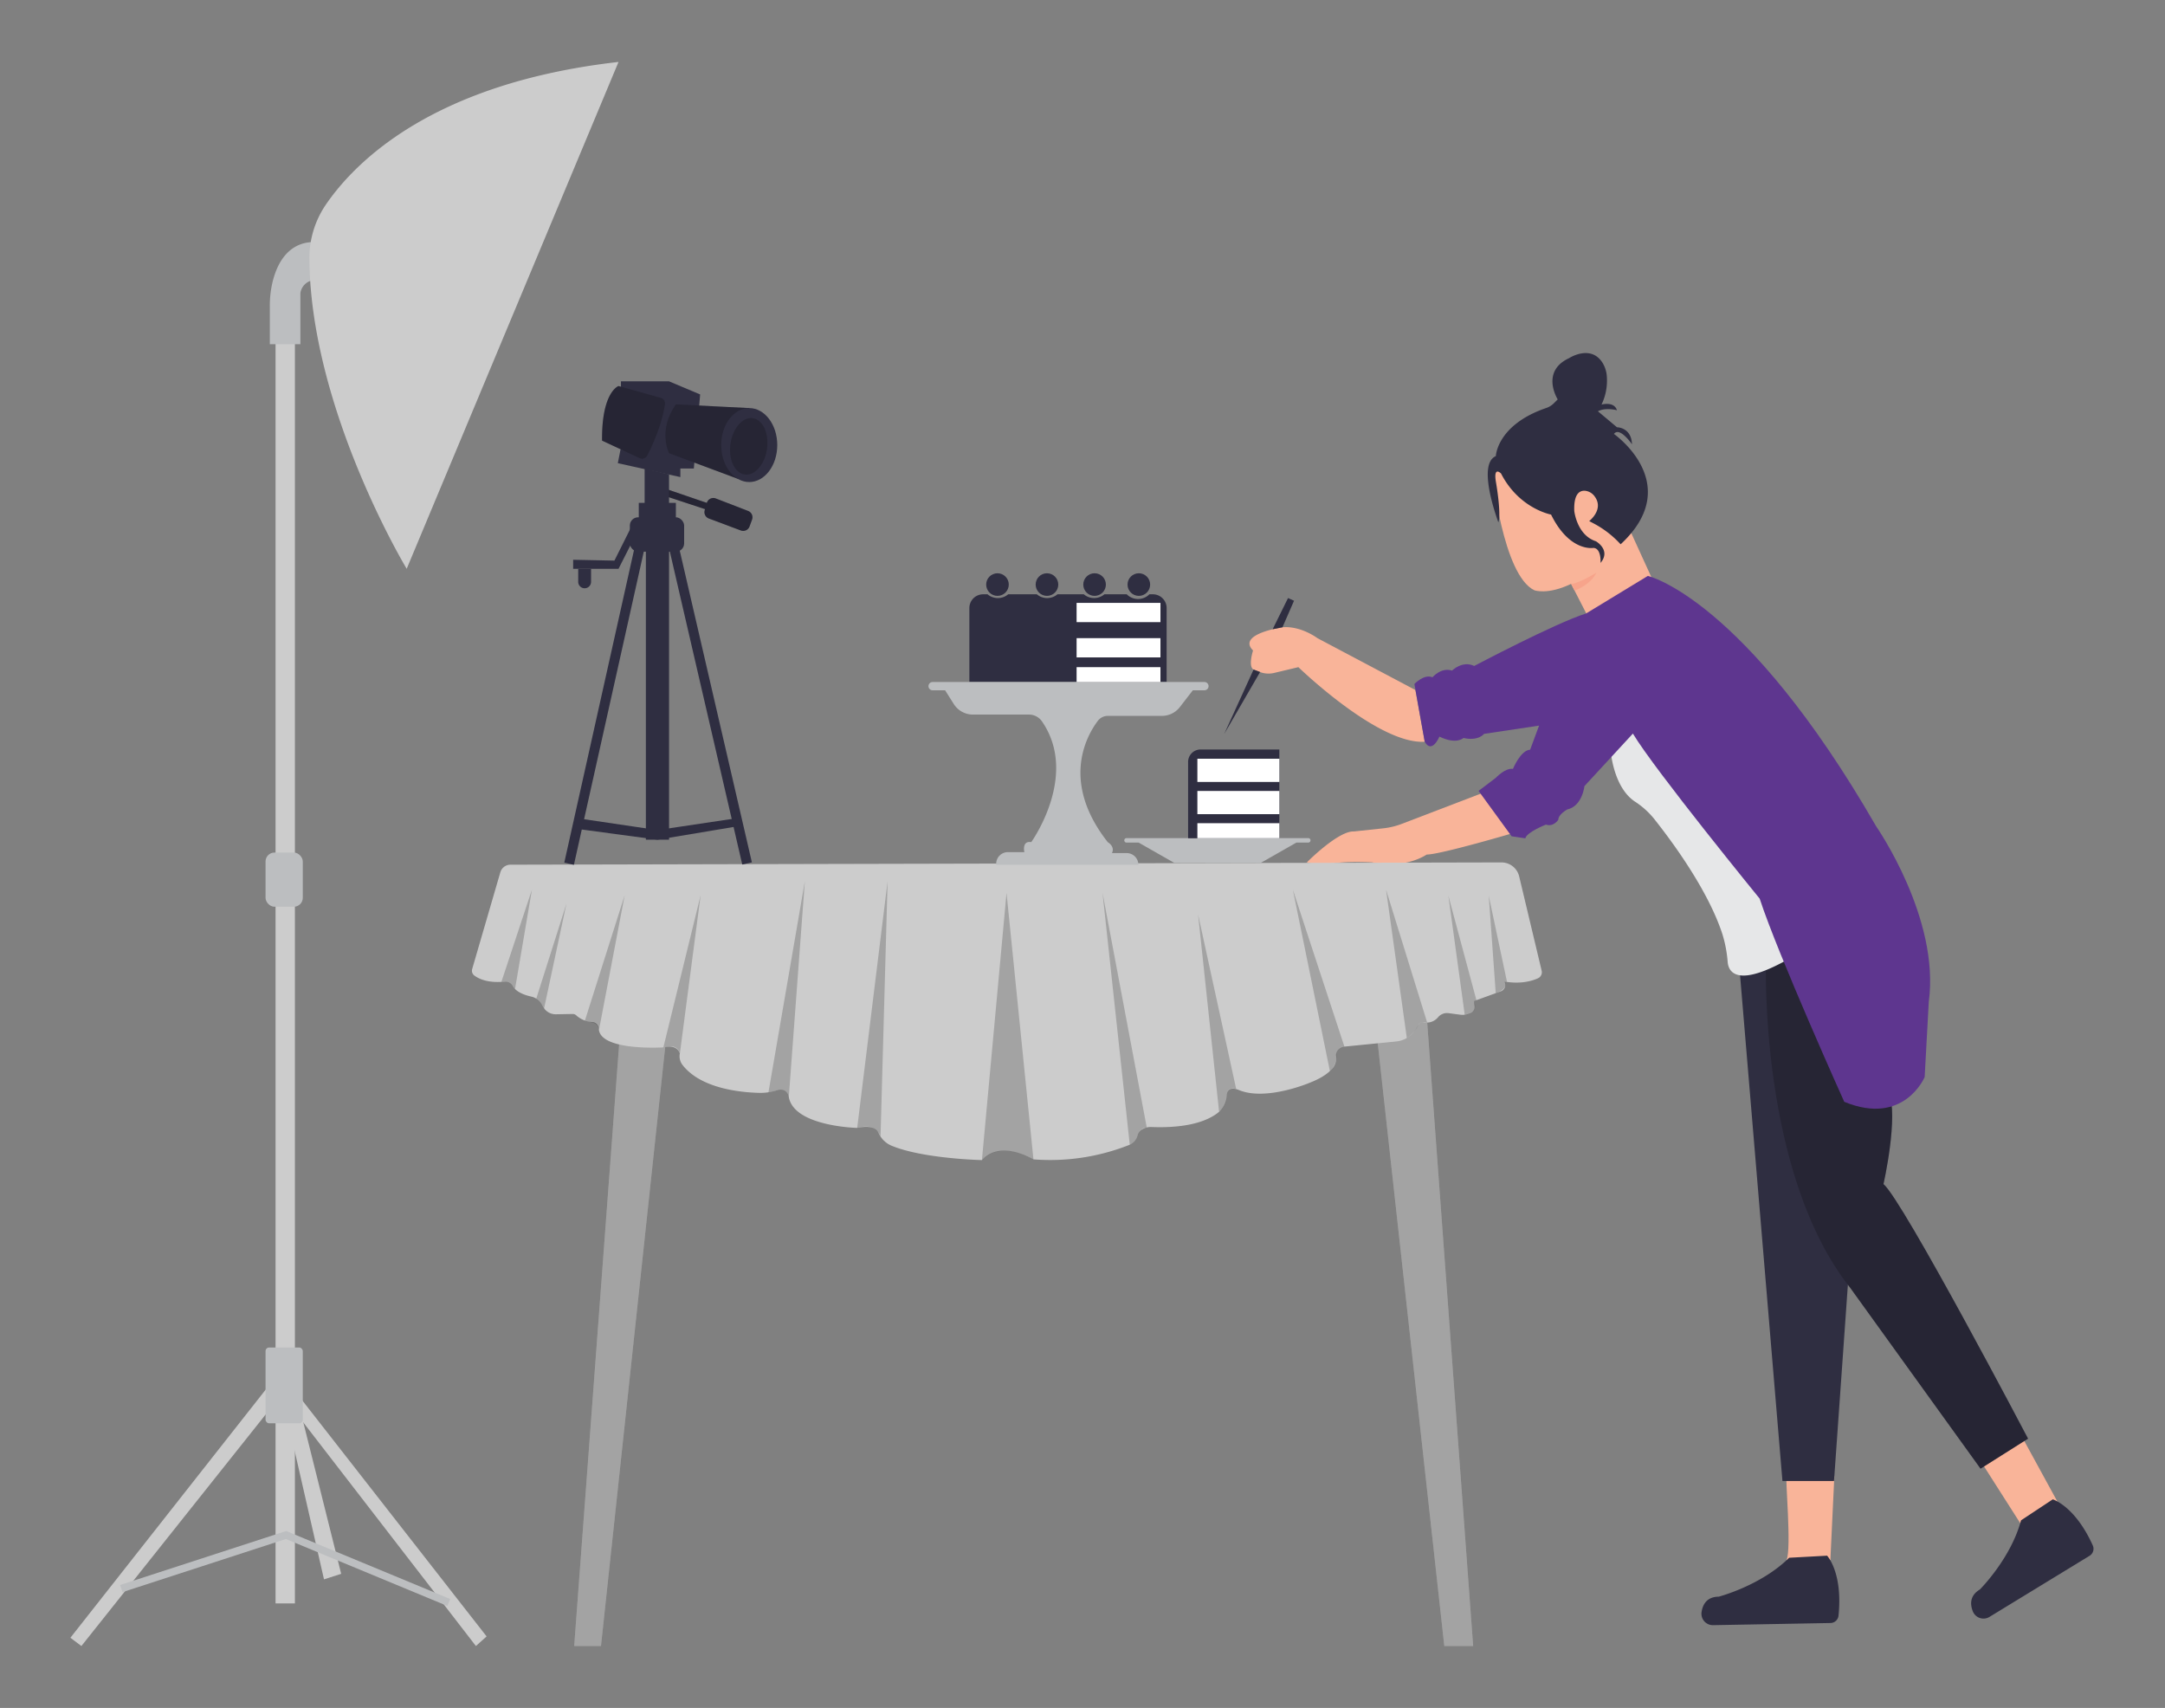 <svg id="e36c23ea-8276-402a-bafd-5e99d9cf3157" data-name="Layer 1" xmlns="http://www.w3.org/2000/svg" width="865.76" height="682.89" viewBox="0 0 865.76 682.89"><rect x="0" y="0" width="865.76" height="682.89" fill="#808080" stroke="none"/><path d="M266.16,195.43l16.49,5.63h0a2.72,2.72,0,0,1,3.57-1.77l12.94,5a2.72,2.72,0,0,1,1.59,3.43l-1,2.74a2.71,2.71,0,0,1-3.5,1.64l-12.8-4.79a2.71,2.71,0,0,1-1.64-3.32l.13-.41-15.81-5.22Z" fill="#2f2e41"/><path d="M266.16,195.43l16.49,5.63h0a2.72,2.72,0,0,1,3.57-1.77l12.94,5a2.72,2.72,0,0,1,1.59,3.43l-1,2.74a2.71,2.71,0,0,1-3.5,1.64l-12.8-4.79a2.71,2.71,0,0,1-1.64-3.32l.13-.41-15.81-5.22Z" opacity="0.2"/><polygon points="229.61 658.13 240.33 658.13 267.54 404.32 248.57 404.32 229.61 658.13" fill="#ccc"/><polygon points="229.61 658.13 240.33 658.13 267.54 404.32 248.57 404.32 229.61 658.13" opacity="0.2"/><polygon points="577.56 658.13 549.53 404.32 570.14 400.87 589.1 658.13 577.56 658.13" fill="#ccc"/><polygon points="577.56 658.13 549.53 404.32 570.14 400.87 589.1 658.13 577.56 658.13" opacity="0.2"/><path d="M461,237.62h-1.37a6.39,6.39,0,0,1-8.85.2l-.2-.2h-8.95a6.38,6.38,0,0,1-8.23,0H422.87a6.39,6.39,0,0,1-8.25,0H403.16a6.39,6.39,0,0,1-8.25,0h-1.77a5.49,5.49,0,0,0-5.5,5.49v29.58h78.88V243.11A5.49,5.49,0,0,0,461,237.62Z" fill="#2f2e41"/><path d="M808.43,609.89l-16.7-26.18,16.7-9.48,14.43,26.39S813.58,610.72,808.43,609.89Z" fill="#f9b499"/><path d="M714.43,590.31c-.62,0,2.06,28.86,0,33.39,0,0,1.45,3.92,17.52,0l1.58-33.39Z" fill="#f9b499"/><polygon points="695.47 385.62 712.78 592.16 733.4 592.16 739.58 504.76 708.77 382.51 695.47 385.62" fill="#2f2e41"/><path d="M596.73,188.9l2.26-4,22.55,4.34,22.4,5.56,16.9,37c-10.72,5.5-24.74,16.91-24.74,16.91l-7.83-15.26C618.79,238,613.56,236,613.56,236,600.92,229.92,596.73,188.9,596.73,188.9Z" fill="#f9b499"/><path d="M598.17,182.37s.39-12.48,20.15-19.24a8,8,0,0,0,3.07-1.91l1.52-1.52s-7-11.13,4.53-16.49c0,0,8.69-5.68,13.43,1.9a12,12,0,0,1,1.71,5.87,22,22,0,0,1-2.15,10.79s5-1.45,6.18,2.26c0,0-4.53-1.24-7.62.41l7.62,6.39s5.78,0,6,6.8c0,0-4.94-7.21-7.21-4.12,0,0,28.65,20,2.68,44.11l-.74-.77a39.54,39.54,0,0,0-10.05-7.56l-1.79-.95s6-4.6,2.24-9.78a5.43,5.43,0,0,0-3.67-2.31c-2.08-.26-4.8.76-4.54,8,0,0,1,9.69,8.65,12.16,0,0,6.19,3.51,1.86,8.66,0,0,.41-5.91-2.89-6,0,0-9.48,1.72-16.9-13.33,0,0-12.78-2.33-20-16.42,0,0-3.09-3.13-2.07,3.23,0,0,2.27,12.78,1,16.29C599.2,208.76,590.34,185.67,598.17,182.37Z" fill="#2f2e41"/><path d="M788.91,644.27c-1.1-2.8-1.27-6.3,2.82-8.75,0,0,12.36-12.3,16.46-27.64l12.69-8.39s8.85,2.58,16,18.42a3.28,3.28,0,0,1-1.29,4.15L795.55,646.5A4.59,4.59,0,0,1,788.91,644.27Z" fill="#2f2e41"/><path d="M680.44,644.53c.46-3,2.09-6.08,6.85-6.13,0,0,16.88-4.38,28.16-15.56l15.19-.83s6.34,6.7,4.56,24a3.28,3.28,0,0,1-3.21,2.92l-46.94.86A4.57,4.57,0,0,1,680.44,644.53Z" fill="#2f2e41"/><path d="M560.52,329.42l34.42-13.17,11.22,16.52s-30.06,8.91-35.67,8.91c0,0-8.26,5.92-21.8,3.12,0,0-11.89-.66-16.84.75a22.7,22.7,0,0,1-9.25-.75s12.55-12.69,18.83-12.36l11.72-1.25A29.26,29.26,0,0,0,560.52,329.42Z" fill="#f9b499"/><path d="M204.12,345.73l396.28-.91a7.29,7.29,0,0,1,7.1,5.58l9,37.74a2.64,2.64,0,0,1-1.46,3c-2.35,1.07-6.83,2.41-13.33,1.34l.15.58a2.75,2.75,0,0,1-1.71,3.31l-10.67,3.87.2,2a2.85,2.85,0,0,1-1.73,2.91h0a7.79,7.79,0,0,1-4.1.55l-4.6-.61a4.65,4.65,0,0,0-4.19,1.64h0a5.86,5.86,0,0,1-5.78,2h0a1.84,1.84,0,0,0-1.93.8L566,411.71a10.28,10.28,0,0,1-7.66,4.7l-20.76,2.06a3.69,3.69,0,0,0-2.92,1.87,3,3,0,0,0-.37,1.77,6.56,6.56,0,0,1-1.17,4.73c-1.4,1.79-4.07,4-9.18,6,0,0-17.32,7.42-28.24,3.1,0,0-4.9-2.37-5.15,2a9.19,9.19,0,0,1-3.08,6.62c-3.69,3.1-11.35,6.64-26.94,6.06a6.7,6.7,0,0,0-3.57.8,3.86,3.86,0,0,0-2,2.33,5.49,5.49,0,0,1-3.19,3.95,85.85,85.85,0,0,1-38.51,5.85s-13-8.07-20.61.29c0,0-23.22-.52-35.8-5.62a9.84,9.84,0,0,1-5.49-5.18c-.67-1.6-2.71-3.27-8.59-2.07,0,0-25.32-.54-27.34-12.38a3.52,3.52,0,0,0-.89-1.92c-.69-.7-1.92-1.32-4-.7a21.51,21.51,0,0,1-6.7,1c-7.77-.17-23.59-1.73-30.9-11.16a5.72,5.72,0,0,1-1.09-4.56h0s-.83-3.92-6.6-2.47c0,0-25.37,1.58-25.79-7.42a2.84,2.84,0,0,0-2.15-2.66,4,4,0,0,0-.51-.06,10.39,10.39,0,0,1-6.37-2.67l0,0a2.05,2.05,0,0,0-1.43-.55l-6.77.12a5.7,5.7,0,0,1-5.15-3.2,7.75,7.75,0,0,0-2.9-3.21,6.49,6.49,0,0,0-1.81-.68c-1.75-.38-6-1.59-7.34-4.27a3.49,3.49,0,0,0-3.27-1.7c-3.2.34-8.37.32-12.1-2.45a2.42,2.42,0,0,1-.83-2.63l11.25-38.63A4.22,4.22,0,0,1,204.12,345.73Z" fill="#ccc"/><rect x="258.28" y="219.15" width="9.26" height="116.58" fill="#2f2e41"/><polygon points="267.54 219.15 271.39 218.28 300.67 344.8 296.82 345.67 267.54 219.15" fill="#2f2e41"/><polygon points="253.93 218.16 257.78 219.05 229.5 345.79 225.65 344.91 253.93 218.16" fill="#2f2e41"/><polygon points="231.26 327.21 262.91 331.89 294.2 327.21 294.2 330.51 262.91 335.74 231.26 331.48 231.26 327.21" fill="#2f2e41"/><rect x="251.87" y="206.83" width="21.71" height="13.74" rx="3.29" fill="#2f2e41"/><rect x="255.44" y="201.06" width="14.84" height="8.25" fill="#2f2e41"/><polygon points="267.54 203.53 257.78 203.53 257.78 187.32 267.54 189.66 267.54 203.53" fill="#2f2e41"/><polygon points="248.16 179.62 247.06 185.19 272.07 190.75 272.07 186.36 248.16 179.62" fill="#2f2e41"/><polygon points="248.31 154.62 248.31 152.47 267.54 152.47 279.98 157.71 277.46 187.32 272.07 187.32 253.35 181.09 248.31 154.62" fill="#2f2e41"/><path d="M299.61,163.16l-29.32-1.47c-7.4,10.28-2.75,19.51-2.75,19.51L295,191.43" fill="#2f2e41"/><path d="M299.61,163.16l-29.32-1.47c-7.4,10.28-2.75,19.51-2.75,19.51L295,191.43" opacity="0.2"/><ellipse cx="299.61" cy="177.95" rx="11.21" ry="14.79" fill="#2f2e41"/><polygon points="229.2 223.81 229.2 227.42 247.34 227.42 252.71 216.83 252.71 210.13 245.7 224.15 229.2 223.81" fill="#2f2e41"/><path d="M231.22,227.42h5.14a0,0,0,0,1,0,0v5.22a2.57,2.57,0,0,1-2.57,2.57h0a2.57,2.57,0,0,1-2.57-2.57v-5.22A0,0,0,0,1,231.22,227.42Z" fill="#2f2e41"/><rect x="110.19" y="135" width="7.74" height="506.09" fill="#ccc"/><polygon points="28.15 654.83 32.55 658.13 107.58 563.86 107.58 553.92 28.15 654.83" fill="#ccc"/><polygon points="190.31 658.13 117.93 564.4 117.93 556.16 194.59 654.29 190.31 658.13" fill="#ccc"/><polygon points="129.56 631.47 114.06 563.58 119.67 562.21 136.44 629.27 129.56 631.47" fill="#ccc"/><polygon points="178.87 642.1 114.32 615.34 48.97 636.59 48.04 633.73 114.44 612.14 180.02 639.33 178.87 642.1" fill="#bcbec0"/><path d="M377.94,276h-5a1.65,1.65,0,0,1-1.65-1.65h0a1.65,1.65,0,0,1,1.65-1.66H481.64a1.65,1.65,0,0,1,1.65,1.66h0a1.65,1.65,0,0,1-1.65,1.65H477l-5.2,6.72a9.05,9.05,0,0,1-7.17,3.51H443a5,5,0,0,0-4,2c-4.42,5.87-15,24.36,4,48.51,0,0,3,1.7,1.65,4.35h5.89a4.67,4.67,0,0,1,4.68,4.67H398.36v-.37a4.67,4.67,0,0,1,4.68-4.68h6.59s-1.1-4.65,2.75-4c0,0,19.21-26.68,4.3-48.26a6.3,6.3,0,0,0-5.16-2.74H389.07a9.06,9.06,0,0,1-7.67-4.23Z" fill="#bcbec0"/><rect x="430.52" y="241.05" width="33.53" height="7.7" fill="#fff"/><rect x="430.52" y="255.15" width="33.53" height="7.7" fill="#fff"/><rect x="430.52" y="266.75" width="33.53" height="5.95" fill="#fff"/><path d="M449.59,336a.89.89,0,0,1,.89-.89h72.69a.89.89,0,0,1,.89.89h0a.89.89,0,0,1-.89.89H518.4L504.18,345H469.55l-14.23-8.11h-4.84a.89.89,0,0,1-.89-.89Z" fill="#bcbec0"/><path d="M480.15,299.66H511.6a0,0,0,0,1,0,0v35.49a0,0,0,0,1,0,0H475.11a0,0,0,0,1,0,0V304.7A5,5,0,0,1,480.15,299.66Z" fill="#2f2e41"/><rect x="478.82" y="303.37" width="32.78" height="9.28" fill="#fff"/><rect x="478.82" y="316.25" width="32.78" height="9.28" fill="#fff"/><rect x="478.82" y="329.14" width="32.78" height="6.01" fill="#fff"/><path d="M598.13,397.12l-2.8-39,7.31,34.49-.89-.13S603.61,395.13,598.13,397.12Z" opacity="0.2"/><path d="M585.73,405.77l-6.54-47.64,11.22,41.8-.89.32S591.42,405.4,585.73,405.77Z" opacity="0.2"/><path d="M554.27,355.73l8.3,59.31a13.45,13.45,0,0,0,4.53-5s.31-2.09,3.63-1.14Z" opacity="0.2"/><path d="M517,355.73l14.82,72.56a8.48,8.48,0,0,0,2.57-7.12,3.45,3.45,0,0,1,3.23-2.7Z" opacity="0.2"/><path d="M487.5,444.55l-8.4-78.93,15.24,69.82s-3.62-1.34-3.76,2.49A8.42,8.42,0,0,1,487.5,444.55Z" opacity="0.2"/><path d="M440.89,357l10.89,100.72a5.32,5.32,0,0,0,3.19-3.95s.83-2.85,3.61-2.94Z" opacity="0.2"/><path d="M392.66,463.83,402.5,357l10.77,106.57S400.7,455.6,392.66,463.83Z" opacity="0.2"/><path d="M354.94,352.36,342.78,451s7.36-2.63,9.34,3.46Z" opacity="0.2"/><path d="M307.3,436.74l14.55-84.38-6.41,86.22s-.25-3.57-4.88-2.62A23.22,23.22,0,0,1,307.3,436.74Z" opacity="0.2"/><path d="M280.18,357.91l-14.91,60.9s5.5-2.09,6.6,2.47Z" opacity="0.2"/><path d="M249.81,357.91,233.9,408.05a20.19,20.19,0,0,0,2.85.73,3.32,3.32,0,0,1,2.77,3v.08Z" opacity="0.2"/><path d="M226.52,361.3l-12.08,38s2.55,1.86,3.09,4.08Z" opacity="0.2"/><path d="M212.71,355.73,200.5,392.58l.83-.11a3.77,3.77,0,0,1,3.86,2,2.88,2.88,0,0,0,.77.94Z" opacity="0.2"/><path d="M519.21,266.75s31.94,31,50.52,29.82L566,275.89l-39.18-20.74s-6.59-5-14-4.34c0,0-18.34,2.68-11.74,9.27,0,0-2.07,6.39.2,7.63l2.61,1a9.6,9.6,0,0,0,5.61.35Z" fill="#f9b499"/><polygon points="489.54 293.48 501.29 267.71 503.9 268.69 489.54 293.48" fill="#2f2e41"/><polygon points="508.91 251.6 515.07 239.12 517.47 240.19 512.84 250.81 508.91 251.6" fill="#2f2e41"/><path d="M706.19,384S703.3,468.9,740,515.07l52,72.15,19-12S761,480,753.19,473.43c0,0,6.18-27.21,2.06-37.1l-33-61.43Z" fill="#2f2e41"/><path d="M706.19,384S703.3,468.9,740,515.07l52,72.15,19-12S761,480,753.19,473.43c0,0,6.18-27.21,2.06-37.1l-33-61.43Z" opacity="0.2"/><path d="M643.94,298.63s.66,15.7,9.81,21.84a32.92,32.92,0,0,1,7.55,6.72c7.16,9,21.59,28.44,27.41,46.12a50.46,50.46,0,0,1,2.17,11.36c.34,3.81,3.57,10.84,25.61-1.94l-14.43-55.65-50.29-43.29Z" fill="#e6e7e8"/><path d="M569.73,296.57l-4.13-23.09s3.92-4.12,7.22-2.68c0,0,3.5-4.12,7.83-2.68,0,0,4.13-4.12,8.87-1.85,0,0,32.45-17.15,44.77-21l24.66-15s38.58,8.66,91.35,100.19c0,0,25.56,36.69,21,70.08l-1.65,30.1s-8.25,19.78-32.16,9.89c0,0-26.39-58.54-33.81-81.22,0,0-42.05-51.53-50.7-66l-19.38,21s-.83,8-6.87,9.34c0,0-3.58,1.93-3.58,4.12,0,0-1.92,3-4.94,1.93,0,0-7.7,3-8.25,5.49l-5.49-.82-13.2-18.14,6.87-5.22s3.85-4.12,6.87-3.57c0,0,3-7.43,6.88-7.7l3.57-9.62-22,3.3s-2.2,3-8.24,1.65c0,0-2.75,2.77-9.62-.55C575.64,294.51,572.61,301.65,569.73,296.57Z" fill="#5E368F"/><circle cx="398.88" cy="233.73" r="4.52" fill="#2f2e41"/><circle cx="418.67" cy="233.73" r="4.52" fill="#2f2e41"/><circle cx="437.71" cy="233.73" r="4.52" fill="#2f2e41"/><circle cx="455.41" cy="233.73" r="4.52" fill="#2f2e41"/><path d="M247.34,154.35s-6.79,2.31-6.58,21.82l15,7a2.32,2.32,0,0,0,3.06-1c1.91-3.72,5.88-12.18,7.08-20.52a2.33,2.33,0,0,0-1.68-2.58Z" fill="#2f2e41"/><path d="M247.34,154.35s-6.79,2.31-6.58,21.82l15,7a2.32,2.32,0,0,0,3.06-1c1.91-3.72,5.88-12.18,7.08-20.52a2.33,2.33,0,0,0-1.68-2.58Z" opacity="0.2"/><ellipse cx="299.42" cy="178.48" rx="11.38" ry="7.37" transform="translate(80 449.33) rotate(-81.79)" opacity="0.2"/><rect x="106.19" y="340.88" width="14.89" height="21.66" rx="3.56" fill="#bcbec0"/><rect x="106.19" y="538.77" width="14.89" height="30.31" rx="1.43" fill="#bcbec0"/><path d="M127.94,97.08S113.76,93.43,109,112.71a40.79,40.79,0,0,0-1.1,9.66v15.26h12.22V117.22a6.1,6.1,0,0,1,7.81-5Z" fill="#bcbec0"/><path d="M247.34,24.77,162.63,227.42s-38.5-63.78-38.91-124a37.81,37.81,0,0,1,6.62-21.65C142.14,64.54,173.38,33.15,247.34,24.77Z" fill="#ccc"/><path d="M628.27,233.49l1.37,2.66s6.37-2.17,8.78-7.21C638.42,228.94,631.66,233.19,628.27,233.49Z" fill="#f7a48b"/></svg>